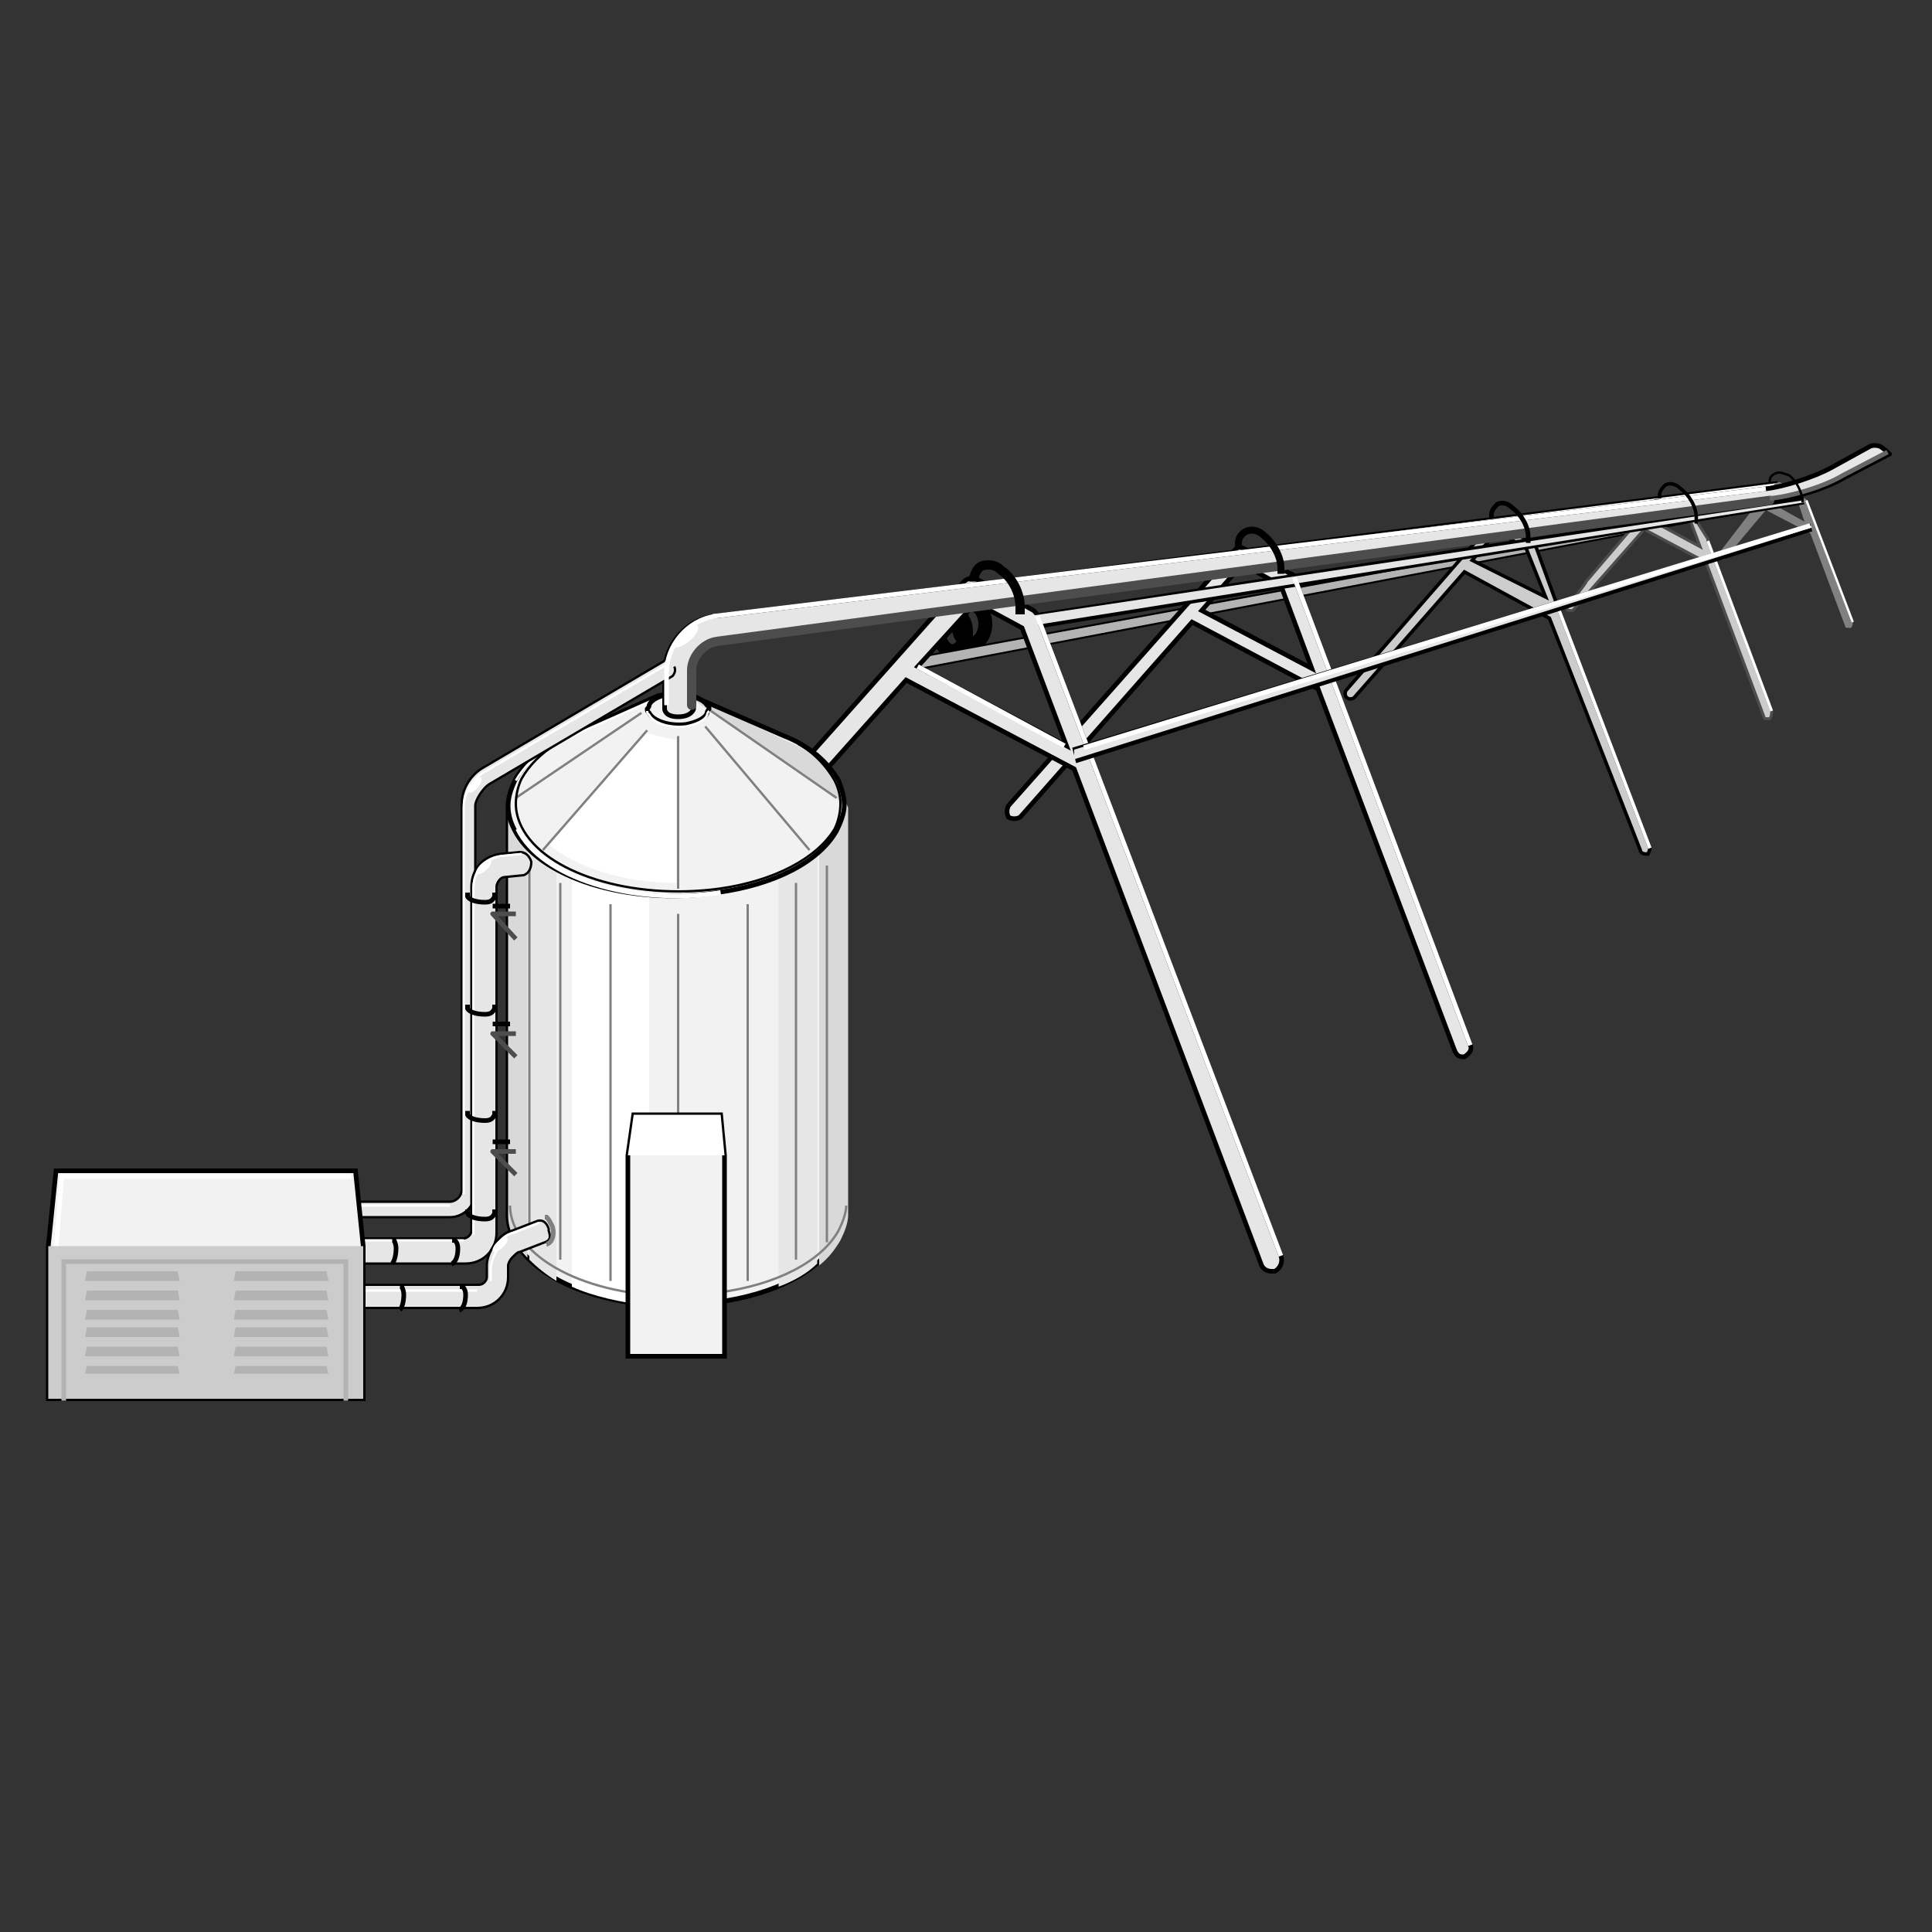 <svg version="1.1" id="Layer_1" xmlns="http://www.w3.org/2000/svg" xmlns:xlink="http://www.w3.org/1999/xlink" x="0px" y="0px" viewBox="0 0 100 100" xml:space="preserve"><rect x="0" y="0" width="100" height="100" fill="#333333" stroke="none"/><desc>Copyright Opto 22</desc> 
<g>
	<ellipse fill="none" stroke="#000000" stroke-width="0.721" cx="50.3" cy="32.3" rx="0.7" ry="1"></ellipse>
	<ellipse fill="none" stroke="#000000" stroke-width="0.721" cx="49.3" cy="32.7" rx="0.7" ry="1"></ellipse>
	<polygon points="46.8,34.1 91.4,25.9 91.5,26.3 46.9,34.8 46.8,34.1 	"></polygon>
	<polygon fill="#B3B3B3" points="46.8,34.2 91.4,26 91.5,26.2 46.9,34.7 46.8,34.2 	"></polygon>
	<polygon points="50,30.2 92,24.9 92.1,25.3 50.2,31 50,30.2 	"></polygon>
	<polygon fill="#FFFFFF" points="50.1,30.3 92,25 92.1,25.1 50.1,30.8 50.1,30.3 	"></polygon>
	<path fill="#808080" d="M91.6,26l0.5-0.6l1,0.7l0.3,0.9L91.6,26z M95.9,32.2l-2.4-6.3c0,0,0-0.1-0.1-0.1L92.2,25
		c-0.1-0.1-0.2,0-0.3,0l-0.7,0.8c-0.1,0-0.1,0-0.2,0.1c0,0,0,0.1,0,0.1L89,28.6c-0.1,0.1-0.1,0.2,0,0.3c0.1,0.1,0.2,0.1,0.3,0
		l2.1-2.5l2.3,1.2l1.8,4.8c0,0.1,0.1,0.1,0.2,0.1c0,0,0,0,0.1,0C95.9,32.4,95.9,32.3,95.9,32.2z"></path>
	<path fill="#CCCCCC" stroke="#4D4D4D" stroke-width="0.15" d="M85.4,26.9l0.8-1l1.2,0.8l0.6,1.6L85.4,26.9z M91.7,36.8L88.4,28
		c0,0,0,0,0-0.1L87.2,26C87.1,26,87,26,87,26l-1.2-0.1c-0.1,0-0.2,0-0.2,0.1c0,0-3.5,4.1-3.5,4.1c0,0.1-1,1.3-1,1.4
		c0,0.1,0.1,0.1,0.2,0.1c0,0,0.1,0,0.1,0l3.7-4.2l3.2,1.7l3,8c0,0.1,0.1,0.1,0.2,0.1c0,0,0.1,0,0.1,0C91.7,37.1,91.7,36.9,91.7,36.8
		z"></path>
	<path fill="#CCCCCC" stroke="#000000" stroke-width="0.18" d="M76.2,29l1.3-1.5l1.5,0.9l1,2.5L76.2,29z M85.4,43.9l-4.7-12.3
		c0,0,0,0,0,0l-1.2-3.3c0-0.1-0.1-0.1-0.1-0.1L77.5,27c-0.1-0.1-0.3,0-0.3,0.1l-7.5,8.6c-0.1,0.1-0.1,0.3,0,0.4
		c0.1,0.1,0.3,0.1,0.4,0h0l5.7-6.5l4.4,2.4L84.9,44c0,0.1,0.1,0.2,0.3,0.2c0,0,0.1,0,0.1,0C85.3,44.2,85.4,44,85.4,43.9z"></path>
	<path fill="#E6E6E6" stroke="#000000" stroke-width="0.24" d="M76.1,54.1L67,29.9c0-0.1-0.1-0.2-0.2-0.2l-2.4-1.3
		c-0.2-0.1-0.4-0.1-0.5,0.1L52.2,41.7c-0.1,0.2-0.1,0.4,0,0.6c0.2,0.1,0.4,0.1,0.6,0l8.9-10.1l6.4,3.4c0,0,0,0,0.1,0l7.1,18.8
		c0.1,0.2,0.2,0.3,0.4,0.3c0,0,0.1,0,0.1,0C76.1,54.5,76.2,54.3,76.1,54.1z M62.2,31.6l2.1-2.4l2,1.1l1.6,4.3L62.2,31.6z"></path>
	<polygon points="53.2,31.8 93.3,25.7 93.4,26.1 53.3,32.6 53.2,31.8 	"></polygon>
	<path fill="#E6E6E6" stroke="#000000" stroke-width="0.24" d="M66.3,65L53.7,31.9c0-0.1-0.1-0.2-0.2-0.3L50.6,30
		c-0.2-0.1-0.5-0.1-0.7,0.1L33.8,48.2c-0.2,0.2-0.2,0.6,0,0.8c0.2,0.2,0.6,0.2,0.8,0h0l12.3-13.8l8.7,4.6l9.7,25.7
		c0.1,0.2,0.3,0.3,0.5,0.3c0.1,0,0.1,0,0.2,0C66.3,65.6,66.4,65.3,66.3,65z M47.5,34.5l3-3.3l2.4,1.3l2.3,6.1L47.5,34.5z"></path>
	<polygon fill="#E6E6E6" points="53.2,31.9 93.3,25.9 93.4,26 53.3,32.4 53.2,31.9 	"></polygon>
	<g>
		<path fill="none" stroke="#000000" stroke-width="0.24" d="M32.9,58.3c-3,0.4-5.3,1.6-6.2,3.2c-0.2,0.4-0.4,0.9-0.4,1.4
			c0,0.4,0.1,0.8,0.3,1.2c1.2,2.5,5.9,4,10.5,3.3c3-0.4,5.3-1.6,6.2-3.2c0.2-0.4,0.4-0.9,0.4-1.3c0-0.4-0.1-0.8-0.3-1.3
			C42.2,59.2,37.5,57.7,32.9,58.3z"></path>
		<path fill="#F2F2F2" stroke="#000000" stroke-width="0.24" d="M43.4,40.6c-0.1-0.1-0.1-0.2-0.2-0.3c0,0,0,0,0-0.1
			c-0.1-0.1-0.1-0.2-0.2-0.3c0,0,0,0,0,0c-0.1-0.1-0.2-0.2-0.2-0.3c0,0,0,0-0.1-0.1c-0.1-0.1-0.2-0.2-0.3-0.3c0,0,0,0,0,0
			c-0.1-0.1-0.2-0.2-0.3-0.2c0,0,0,0-0.1-0.1c-0.1-0.1-0.2-0.2-0.4-0.2c0,0-0.1,0-0.1,0c-0.1-0.1-0.2-0.1-0.3-0.2c0,0-0.1,0-0.1,0
			c-0.1-0.1-0.3-0.1-0.4-0.2c0,0,0,0,0,0L36,36.1c-0.4-0.2-0.9-0.2-1.3-0.2c-0.2,0-0.4,0.1-0.6,0.1l-4.5,2c0,0,0,0-0.1,0
			c-0.1,0-0.2,0.1-0.3,0.1c-0.1,0-0.1,0-0.2,0.1c-0.1,0.1-0.3,0.1-0.4,0.2c0,0,0,0-0.1,0c-0.1,0.1-0.3,0.2-0.4,0.3
			c0,0-0.1,0.1-0.1,0.1C28,39,28,39,27.9,39.1c0,0-0.1,0.1-0.1,0.1c-0.1,0.1-0.1,0.1-0.2,0.2c0,0-0.1,0.1-0.1,0.1
			c-0.1,0.1-0.1,0.1-0.2,0.2c0,0-0.1,0.1-0.1,0.1C27.1,39.9,27,39.9,27,40c0,0-0.1,0.1-0.1,0.1c-0.1,0.1-0.1,0.2-0.2,0.3
			c-0.2,0.4-0.4,0.9-0.4,1.4v21.1c0,0.4,0.1,0.8,0.3,1.2c1.2,2.5,5.9,4,10.5,3.3c3-0.4,5.3-1.6,6.2-3.2c0.2-0.4,0.4-0.9,0.4-1.3
			V41.8C43.7,41.4,43.6,41,43.4,40.6z"></path>
		<path fill="#FFFFFF" d="M29.6,38.1C29.6,38.1,29.6,38.1,29.6,38.1l0,28.5c1.1,0.5,2.5,0.8,4,1V36.4L29.6,38.1z"></path>
		<path fill="#E6E6E6" d="M28.7,38.5C28.7,38.6,28.6,38.6,28.7,38.5c-0.2,0.1-0.3,0.2-0.4,0.3c0,0-0.1,0.1-0.1,0.1
			C28,39,28,39,27.9,39.1c0,0-0.1,0.1-0.1,0.1c-0.1,0.1-0.1,0.1-0.2,0.2c0,0-0.1,0.1-0.1,0.1c0,0,0,0-0.1,0.1v25.6
			c0.4,0.4,0.9,0.8,1.4,1.1V38.5C28.8,38.5,28.7,38.5,28.7,38.5z"></path>
		<path fill="#D9D9D9" d="M27.3,39.7c0,0-0.1,0.1-0.1,0.1C27.1,39.9,27,39.9,27,40c0,0-0.1,0.1-0.1,0.1c-0.1,0.1-0.1,0.2-0.2,0.3
			c-0.2,0.4-0.4,0.9-0.4,1.4v21.1c0,0.4,0.1,0.8,0.3,1.2c0.2,0.4,0.4,0.7,0.7,1V39.5C27.3,39.6,27.3,39.6,27.3,39.7z"></path>
		<path fill="#E6E6E6" d="M42.3,39.2c-0.1-0.1-0.2-0.1-0.3-0.2c0,0,0,0-0.1-0.1c-0.1-0.1-0.2-0.2-0.4-0.2c0,0-0.1,0-0.1,0
			c-0.1-0.1-0.2-0.1-0.3-0.2c0,0-0.1,0-0.1,0c-0.1-0.1-0.3-0.1-0.4-0.2c0,0,0,0,0,0L40.3,38v28.6c0.8-0.3,1.5-0.7,2-1.2V39.2z"></path>
		<path fill="#D9D9D9" d="M43.4,40.6c-0.1-0.1-0.1-0.2-0.2-0.3c0,0,0,0,0-0.1c-0.1-0.1-0.1-0.2-0.2-0.3c0,0,0,0,0,0
			c-0.1-0.1-0.2-0.2-0.2-0.3c0,0,0,0-0.1-0.1c-0.1-0.1-0.2-0.2-0.3-0.3c0,0,0,0,0,0c0,0,0,0,0,0v26.3c0.5-0.4,0.8-0.8,1.1-1.3
			c0.2-0.4,0.4-0.9,0.4-1.3V41.8C43.7,41.4,43.6,41,43.4,40.6z"></path>
		<path fill="#F2F2F2" d="M36,36.1c-0.4-0.2-0.9-0.2-1.3-0.2c-0.2,0-0.4,0.1-0.6,0.1l-4.5,2c-0.3,0.1-0.6,0.3-0.9,0.4
			c-0.9,0.5-1.6,1.2-2,1.9c-0.2,0.4-0.4,0.9-0.4,1.4c0,0.4,0.1,0.8,0.3,1.2c1.2,2.5,5.9,4,10.5,3.3c3-0.4,5.3-1.6,6.2-3.2
			c0.2-0.4,0.4-0.9,0.4-1.3c0-0.4-0.1-0.8-0.3-1.3c-0.5-0.9-1.5-1.8-2.8-2.3L36,36.1z"></path>
		<path fill="#D9D9D9" d="M43.4,40.6c-0.5-0.9-1.5-1.8-2.8-2.3L36,36.1v0.2l7.7,5.3C43.7,41.2,43.6,40.9,43.4,40.6z"></path>
		<path fill="none" stroke="#000000" stroke-width="0.24" d="M36,36.1c-0.4-0.2-0.9-0.2-1.3-0.2c-0.2,0-0.4,0.1-0.6,0.1l-4.5,2
			c-0.3,0.1-0.6,0.3-0.9,0.4c-0.9,0.5-1.6,1.2-2,1.9c-0.2,0.4-0.4,0.9-0.4,1.4c0,0.4,0.1,0.8,0.3,1.2c1.2,2.5,5.9,4,10.5,3.3
			c3-0.4,5.3-1.6,6.2-3.2c0.2-0.4,0.4-0.9,0.4-1.3c0-0.4-0.1-0.8-0.3-1.3c-0.5-0.9-1.5-1.8-2.8-2.3L36,36.1z"></path>
		<path fill="none" stroke="#FFFFFF" stroke-width="0.24" d="M26.8,42.9c1.2,2.5,5.9,4,10.5,3.3"></path>
		<path fill="none" stroke="#FFFFFF" stroke-width="0.12" d="M34.1,36.1l-4.5,2c-0.3,0.1-0.6,0.3-0.9,0.4c-0.9,0.5-1.6,1.2-2,1.9"></path>
		<path fill="none" stroke="#000000" stroke-width="0.24" d="M34.7,35.9c-0.5,0.1-1,0.3-1.1,0.6c0,0.1-0.1,0.2-0.1,0.2
			c0,0.1,0,0.1,0.1,0.2c0.2,0.4,1,0.7,1.9,0.6c0.5-0.1,1-0.3,1.1-0.6c0-0.1,0.1-0.2,0.1-0.2c0-0.1,0-0.2-0.1-0.2
			C36.3,36.1,35.5,35.8,34.7,35.9z"></path>
		<path fill="none" stroke="#FFFFFF" stroke-width="0.12" d="M33.5,36.8c0,0.1,0,0.1,0.1,0.2c0.2,0.4,1,0.7,1.9,0.6
			c0.5-0.1,1-0.3,1.1-0.6c0-0.1,0.1-0.2,0.1-0.2"></path>
		<line fill="none" stroke="#808080" stroke-width="0.12" x1="33.2" y1="36.9" x2="26.7" y2="41.3"></line>
		<line fill="none" stroke="#808080" stroke-width="0.12" x1="36.8" y1="36.8" x2="43.3" y2="41.3"></line>
		<line fill="none" stroke="#808080" stroke-width="0.12" x1="36.5" y1="37.6" x2="41.9" y2="44"></line>
		<g>
			<path fill="none" stroke="#000000" stroke-width="0.12" d="M28.8,38.5C28,39,27.4,39.6,27,40.3c-0.2,0.4-0.3,0.9-0.3,1.3
				c0,0.4,0.1,0.8,0.3,1.2c1.2,2.4,5.7,3.8,10.2,3.2c2.9-0.4,5.1-1.6,6-3.1c0.2-0.4,0.3-0.9,0.3-1.3c0-0.4-0.1-0.8-0.3-1.2
				c-0.4-0.7-1-1.4-1.9-1.9"></path>
			<path fill="#FFFFFF" d="M33.4,37.9l-5,5.8c1.4,1.2,3.9,2,6.6,2v-7.4C34.5,38.2,33.9,38.1,33.4,37.9z"></path>
		</g>
		<line fill="none" stroke="#808080" stroke-width="0.12" x1="35.1" y1="47.3" x2="35.1" y2="66.8"></line>
		<line fill="none" stroke="#808080" stroke-width="0.12" x1="38.7" y1="46.8" x2="38.7" y2="66.3"></line>
		<line fill="none" stroke="#808080" stroke-width="0.12" x1="41.2" y1="45.7" x2="41.2" y2="65.2"></line>
		<line fill="none" stroke="#808080" stroke-width="0.12" x1="42.8" y1="44.8" x2="42.8" y2="64.3"></line>
		<line fill="none" stroke="#808080" stroke-width="0.12" x1="31.6" y1="46.8" x2="31.6" y2="66.3"></line>
		<line fill="none" stroke="#808080" stroke-width="0.12" x1="29" y1="45.7" x2="29" y2="65.2"></line>
		<line fill="none" stroke="#808080" stroke-width="0.12" x1="27.4" y1="44.8" x2="27.4" y2="64.3"></line>
		<path fill="none" stroke="#808080" stroke-width="0.12" d="M26.4,62.4c0,0.4,0.1,0.8,0.3,1.2c1.2,2.5,5.9,4,10.5,3.3
			c3-0.4,5.3-1.6,6.2-3.2c0.2-0.4,0.4-0.9,0.4-1.3"></path>
		<line fill="none" stroke="#808080" stroke-width="0.12" x1="35.1" y1="38.1" x2="35.1" y2="46"></line>
		<line fill="none" stroke="#808080" stroke-width="0.12" x1="33.5" y1="37.8" x2="28.1" y2="44"></line>
	</g>
	<path fill="#E6E6E6" stroke="#000000" stroke-width="0.24" stroke-linejoin="round" d="M97.3,23.1c0.2,0.1,0.5,0.4,0.5,0.4
		l-2.3,1.2c-1,0.6-2.7,1.1-3.8,1.2l0,0l-54.5,7.3c-0.7,0.1-1.3,0.8-1.3,1.5l0,0v0.4v1.6c0,0-0.1,0.4-0.8,0.4s-0.7-0.4-0.7-0.4l0,0
		l0-1.9c0-1.4,1.1-2.7,2.5-2.9l0,0l54.5-6.6c0.9-0.1,2.5-0.6,3.4-1.1l0,0l2-1.1C96.8,23.1,97,23,97.3,23.1z"></path>
	<path fill="none" stroke="#4D4D4D" stroke-width="0.481" stroke-linecap="round" d="M91.6,25.9l-54.5,7.3
		c-0.7,0.1-1.3,0.8-1.3,1.5v1.8"></path>
	<line fill="#E6E6E6" stroke="#000000" stroke-width="0.12" x1="25.4" y1="66.3" x2="25.4" y2="66.3"></line>
	<g>
		<path fill="#E6E6E6" stroke="#000000" stroke-width="0.12" d="M34.9,34.5L34.9,34.5c0.1,0.2,0,0.4-0.1,0.5l0,0l-9.5,5.6
			c-0.3,0.2-0.7,0.8-0.7,1.1l0,0v20c0,0.7-0.6,1.3-1.3,1.3l0,0H12.2v0c-0.2,0-0.4-0.2-0.4-0.4l0,0c0-0.2,0.2-0.4,0.4-0.4l0,0l11.1,0
			c0.3,0,0.6-0.3,0.6-0.6l0,0v-20c0-0.7,0.4-1.4,1-1.8l0,0l9.5-5.6"></path>
		<line fill="none" stroke="#FFFFFF" stroke-width="0.12" x1="12.2" y1="62.4" x2="23.3" y2="62.4"></line>
		<path fill="none" stroke="#FFFFFF" stroke-width="0.12" d="M24,61.8v-20c0-0.7,0.4-1.4,1-1.8l0,0l9.5-5.6"></path>
		
			<ellipse transform="matrix(0.767 0.642 -0.642 0.767 31.778 -6.301)" fill="#FFFFFF" cx="24.6" cy="40.6" rx="0.2" ry="0.5"></ellipse>
	</g>
	<g>
		<path fill="#E6E6E6" stroke="#000000" stroke-width="0.12" d="M12.4,65.3c-0.3,0-0.6-0.3-0.6-0.6l0,0c0-0.3,0.3-0.6,0.6-0.6l0,0
			H24c0.2,0,0.4-0.2,0.4-0.4l0,0V45.9c0-0.9,0.6-1.6,1.5-1.7l0,0l1-0.1c0.3,0,0.5,0.2,0.6,0.5l0,0c0,0.3-0.1,0.6-0.4,0.7l0,0l-1,0.1
			c-0.2,0-0.4,0.3-0.4,0.5l0,0v17.9c0,0.9-0.7,1.6-1.6,1.6l0,0H12.4L12.4,65.3z"></path>
		<line fill="none" stroke="#FFFFFF" stroke-width="0.12" x1="12.4" y1="64.2" x2="24" y2="64.2"></line>
		<path fill="none" stroke="#FFFFFF" stroke-width="0.12" d="M24.5,63.9V46c0-0.9,0.6-1.6,1.5-1.7l0,0l1-0.1"></path>
		
			<ellipse transform="matrix(0.68 0.733 -0.733 0.68 40.883 -4.057)" fill="#FFFFFF" cx="25.1" cy="44.9" rx="0.2" ry="0.5"></ellipse>
	</g>
	<g>
		<path fill="#E6E6E6" stroke="#000000" stroke-width="0.12" d="M13.9,67.1c0-0.3,0.3-0.6,0.6-0.6l0,0h10.3c0.2,0,0.4-0.2,0.4-0.4
			l0,0v-0.6c0-0.4,0.2-0.8,0.4-1.1l0,0c0.2-0.3,0.5-0.6,0.9-0.7l0,0l1.3-0.5c0.3-0.1,0.5,0.1,0.6,0.4v0.1c0.1,0.3,0.1,0.5-0.2,0.6
			l0,0l-1.3,0.5c-0.1,0-0.2,0.1-0.4,0.3l0,0c-0.1,0.1-0.2,0.3-0.2,0.4l0,0v0.6c0,0.9-0.7,1.6-1.6,1.6l0,0H14.5v0
			C14.2,67.7,13.9,67.5,13.9,67.1L13.9,67.1z"></path>
		<path fill="none" stroke="#FFFFFF" stroke-width="0.12" d="M25.7,64.5c0.2-0.3,0.5-0.6,0.9-0.7l0,0l1.3-0.5"></path>
		<path fill="none" stroke="#FFFFFF" stroke-width="0.12" d="M25.4,66.3v-0.6c0-0.4,0.2-0.8,0.4-1.1l0,0"></path>
		<line fill="none" stroke="#FFFFFF" stroke-width="0.12" x1="24.7" y1="66.8" x2="14.6" y2="66.8"></line>
		
			<ellipse transform="matrix(0.68 0.733 -0.733 0.68 55.48 1.644)" fill="#FFFFFF" cx="25.9" cy="64.4" rx="0.2" ry="0.5"></ellipse>
	</g>
	<g>
		<polygon fill="#F2F2F2" stroke="#000000" stroke-width="0.24" points="2.5,72.4 18.8,72.4 18.8,64.5 18.4,60.6 2.9,60.6 
			2.5,64.5 		"></polygon>
		<polyline fill="none" stroke="#FFFFFF" stroke-width="0.24" points="18.2,60.9 3.2,60.9 2.9,64.6 		"></polyline>
		<polyline fill="#CCCCCC" points="2.5,64.5 2.5,72.4 18.8,72.4 18.8,64.5 		"></polyline>
		<g>
			<polygon fill="#B3B3B3" points="9.3,66.3 4.4,66.3 4.5,65.8 9.2,65.8 			"></polygon>
			<polygon fill="#B3B3B3" points="9.3,67.3 4.4,67.3 4.5,66.8 9.2,66.8 			"></polygon>
			<polygon fill="#B3B3B3" points="9.3,68.3 4.4,68.3 4.5,67.8 9.2,67.8 			"></polygon>
			<polygon fill="#B3B3B3" points="9.3,69.2 4.4,69.2 4.5,68.7 9.2,68.7 			"></polygon>
			<polygon fill="#B3B3B3" points="9.3,70.2 4.4,70.2 4.5,69.7 9.2,69.7 			"></polygon>
			<polygon fill="#B3B3B3" points="9.3,71.1 4.4,71.1 4.5,70.7 9.2,70.7 			"></polygon>
		</g>
		<g>
			<polygon fill="#B3B3B3" points="17,66.3 12.1,66.3 12.2,65.8 16.9,65.8 			"></polygon>
			<polygon fill="#B3B3B3" points="17,67.3 12.1,67.3 12.2,66.8 16.9,66.8 			"></polygon>
			<polygon fill="#B3B3B3" points="17,68.3 12.1,68.3 12.2,67.8 16.9,67.8 			"></polygon>
			<polygon fill="#B3B3B3" points="17,69.2 12.1,69.2 12.2,68.7 16.9,68.7 			"></polygon>
			<polygon fill="#B3B3B3" points="17,70.2 12.1,70.2 12.2,69.7 16.9,69.7 			"></polygon>
			<polygon fill="#B3B3B3" points="17,71.1 12.1,71.1 12.2,70.7 16.9,70.7 			"></polygon>
		</g>
		<polyline fill="none" stroke="#B3B3B3" stroke-width="0.24" points="3.3,72.5 3.3,65.3 17.9,65.3 17.9,72.5 		"></polyline>
	</g>
	<path fill="none" stroke="#000000" stroke-width="0.24" d="M24.2,62.6c0,0,0,0.1,0,0.1c0,0,0,0.1,0,0.1c0.1,0.2,0.5,0.3,0.9,0.3
		c0.3,0,0.4-0.1,0.5-0.3c0,0,0-0.1,0-0.1c0,0,0-0.1,0-0.1"></path>
	<path fill="none" stroke="#000000" stroke-width="0.24" d="M24.2,57.5c0,0,0,0.1,0,0.1c0,0,0,0.1,0,0.1c0.1,0.2,0.5,0.3,0.9,0.3
		c0.3,0,0.4-0.1,0.5-0.3c0,0,0-0.1,0-0.1c0,0,0-0.1,0-0.1"></path>
	<path fill="none" stroke="#000000" stroke-width="0.24" d="M24.2,52c0,0,0,0.1,0,0.1c0,0,0,0.1,0,0.1c0.1,0.2,0.5,0.3,0.9,0.3
		c0.3,0,0.4-0.1,0.5-0.3c0,0,0-0.1,0-0.1c0,0,0-0.1,0-0.1"></path>
	<path fill="none" stroke="#808080" stroke-width="0.24" d="M28.3,64.4C28.4,64.4,28.4,64.4,28.3,64.4c0.3-0.1,0.4-0.5,0.3-0.9
		c-0.1-0.2-0.2-0.4-0.3-0.5c0,0-0.1,0-0.1,0"></path>
	<path fill="none" stroke="#000000" stroke-width="0.24" d="M23.4,65.4C23.4,65.4,23.5,65.4,23.4,65.4c0.2-0.1,0.3-0.4,0.3-0.8
		c0-0.2-0.1-0.4-0.2-0.4c0,0-0.1,0-0.1,0"></path>
	<path fill="none" stroke="#000000" stroke-width="0.24" d="M20.3,65.4C20.3,65.4,20.3,65.4,20.3,65.4c0.1-0.1,0.2-0.4,0.2-0.8
		c0-0.2-0.1-0.4-0.1-0.4c0,0,0,0-0.1,0"></path>
	<path fill="none" stroke="#000000" stroke-width="0.24" d="M23.8,67.8C23.9,67.8,23.9,67.8,23.8,67.8c0.2-0.1,0.3-0.4,0.3-0.8
		c0-0.2-0.1-0.4-0.2-0.4c0,0-0.1,0-0.1,0"></path>
	<path fill="none" stroke="#000000" stroke-width="0.24" d="M20.7,67.8C20.7,67.8,20.7,67.8,20.7,67.8c0.1-0.1,0.2-0.4,0.2-0.8
		c0-0.2-0.1-0.4-0.1-0.4c0,0,0,0-0.1,0"></path>
	<line fill="none" stroke="#000000" stroke-width="0.24" x1="26.4" y1="59.1" x2="25.5" y2="59.1"></line>
	<polyline fill="none" stroke="#4D4D4D" stroke-width="0.24" stroke-linejoin="round" points="26.7,59.6 25.5,59.6 26.7,60.8 	"></polyline>
	<line fill="none" stroke="#000000" stroke-width="0.24" x1="26.4" y1="53" x2="25.5" y2="53"></line>
	<polyline fill="none" stroke="#4D4D4D" stroke-width="0.24" stroke-linejoin="round" points="26.7,53.5 25.5,53.5 26.7,54.7 	"></polyline>
	<line fill="none" stroke="#FFFFFF" stroke-width="0.24" x1="66.3" y1="65" x2="53.7" y2="31.9"></line>
	<line fill="none" stroke="#FFFFFF" stroke-width="0.12" x1="95.9" y1="32.2" x2="93.5" y2="25.9"></line>
	<line fill="none" stroke="#FFFFFF" stroke-width="0.15" x1="91.7" y1="36.8" x2="88.4" y2="28"></line>
	<line fill="none" stroke="#FFFFFF" stroke-width="0.18" x1="85.4" y1="43.9" x2="80.7" y2="31.6"></line>
	<line fill="none" stroke="#FFFFFF" stroke-width="0.24" x1="76.1" y1="54.1" x2="67" y2="29.9"></line>
	<polygon points="55.5,38.7 93.7,27.1 93.8,27.5 55.7,39.5 55.5,38.7 	"></polygon>
	<polygon fill="#E6E6E6" points="55.6,38.8 93.7,27.2 93.8,27.3 55.6,39.3 55.6,38.8 	"></polygon>
	<line fill="none" stroke="#FFFFFF" stroke-width="0.24" x1="56.1" y1="38.7" x2="93.7" y2="27.2"></line>
	<line fill="none" stroke="#FFFFFF" stroke-width="0.24" x1="55.1" y1="38.6" x2="47.5" y2="34.5"></line>
	<polygon fill="#F2F2F2" stroke="#000000" stroke-width="0.24" points="37.5,70.2 32.5,70.2 32.5,59.8 32.8,57.7 37.3,57.7 
		37.5,59.8 	"></polygon>
	<polygon fill="#FFFFFF" points="37.5,59.8 37.3,57.7 32.8,57.7 32.5,59.8 	"></polygon>
	<path fill="none" stroke="#666666" stroke-width="0.24" d="M97.7,23.4l-2.3,1.2c-1,0.6-2.7,1.1-3.8,1.2l0,0"></path>
	<path fill="none" stroke="#000000" stroke-width="0.24" d="M24.2,46.2c0,0,0,0.1,0,0.1c0,0,0,0.1,0,0.1c0.1,0.2,0.5,0.3,0.9,0.3
		c0.3,0,0.4-0.1,0.5-0.3c0,0,0-0.1,0-0.1c0,0,0-0.1,0-0.1"></path>
	<line fill="none" stroke="#000000" stroke-width="0.24" x1="26.4" y1="46.9" x2="25.5" y2="46.9"></line>
	<polyline fill="none" stroke="#4D4D4D" stroke-width="0.24" stroke-linejoin="round" points="26.7,47.3 25.5,47.3 26.7,48.6 	"></polyline>
	<path fill="none" stroke="#FFFFFF" stroke-width="0.24" d="M34.5,36.5l0-1.7c0-1.4,1.1-2.7,2.5-2.9"></path>
	<line fill="none" stroke="#FFFFFF" stroke-width="0.24" x1="36.9" y1="31.9" x2="91.4" y2="25.3"></line>
	
		<ellipse transform="matrix(0.752 -0.659 0.659 0.752 -12.869 31.59)" fill="#FFFFFF" cx="35.5" cy="32.9" rx="0.8" ry="0.3"></ellipse>
	<path fill="none" stroke="#000000" stroke-width="0.481" d="M50.4,30.1c0-0.1,0-0.1,0-0.2c0.1-0.3,0.2-0.5,0.4-0.6
		c0.3-0.1,0.7-0.1,1,0.2c0.6,0.4,1,1.2,1,1.9c0,0.1,0,0.2,0,0.4"></path>
	<path fill="none" stroke="#000000" stroke-width="0.36" d="M64.1,28.3c0-0.1,0-0.1,0-0.2c0-0.3,0.2-0.5,0.4-0.6
		c0.2-0.1,0.6-0.1,0.9,0.2c0.5,0.4,0.9,1.1,0.9,1.7c0,0.1,0,0.2,0,0.3"></path>
	<path fill="none" stroke="#000000" stroke-width="0.24" d="M77.2,26.8c0-0.1,0-0.1,0-0.2c0-0.2,0.2-0.4,0.3-0.5
		c0.2-0.1,0.5-0.1,0.8,0.2c0.4,0.3,0.8,0.9,0.8,1.5c0,0.1,0,0.2,0,0.3"></path>
	<path fill="none" stroke="#000000" stroke-width="0.18" d="M85.9,25.8c0-0.1,0-0.1,0-0.2c0-0.2,0.2-0.4,0.3-0.5
		c0.2-0.1,0.5-0.1,0.8,0.2c0.4,0.3,0.8,0.9,0.8,1.5c0,0.1,0,0.2,0,0.3"></path>
	<path fill="none" stroke="#000000" stroke-width="0.12" d="M91.6,25c0,0,0-0.1,0-0.1c0-0.2,0.1-0.3,0.3-0.4
		c0.2-0.1,0.4,0,0.7,0.1c0.4,0.3,0.6,0.8,0.7,1.2c0,0.1,0,0.2,0,0.2"></path>
</g>
</svg>
